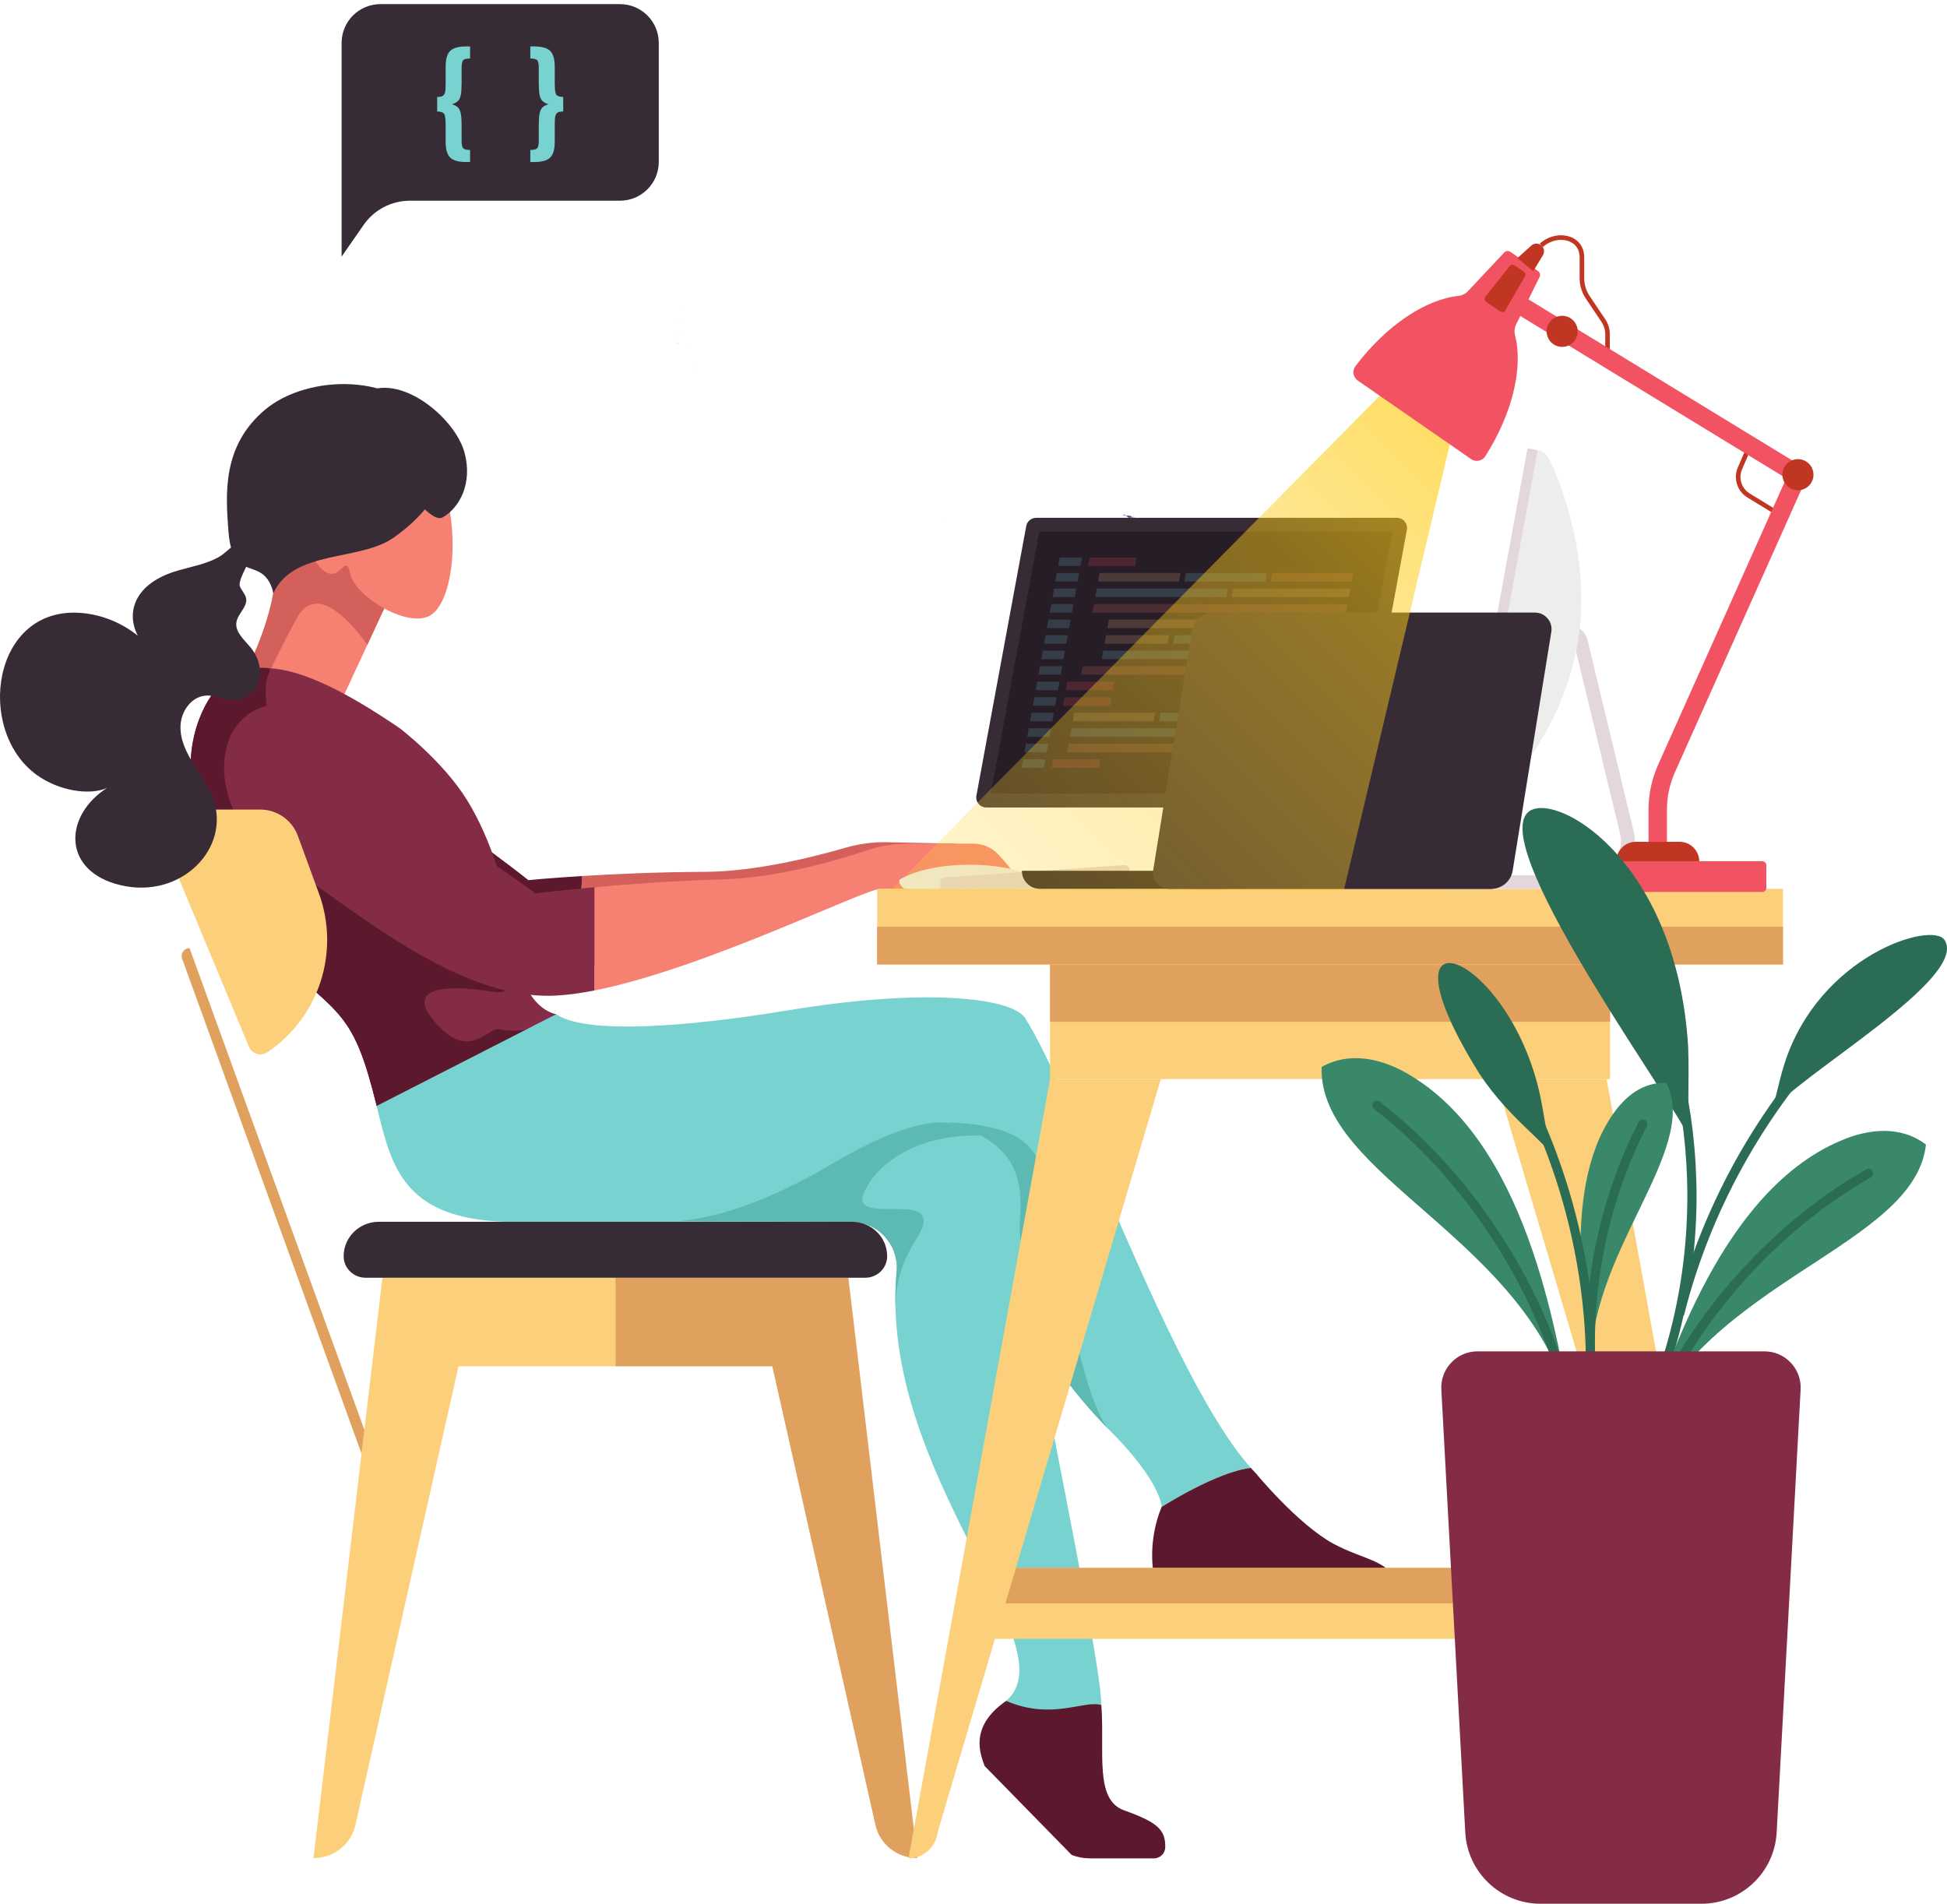 <svg width="452" height="442" viewBox="0 0 452 442" fill="none" xmlns="http://www.w3.org/2000/svg">
<g id="Group 2">
<g id="Hand2">
<path id="path1866" d="M227.01 198.319C225.662 196.794 223.652 195.911 221.448 195.865L205.94 195.543C202.68 195.475 199.411 195.905 196.253 196.825C189.283 198.855 175.554 202.364 163.637 202.417C152.506 202.468 142.475 202.928 135.138 203.385L133.961 224.908C157.591 221.36 194.752 205.364 198.459 205.465C198.459 205.465 202.502 205.575 206.057 205.672C209.627 205.769 215.419 202.694 217.327 203.784C221.365 206.088 220.418 206.063 229.299 206.304C233.266 206.412 229.677 201.334 227.01 198.319Z" fill="#D3605B"/>
</g>
<g id="Hand1">
<path id="path1886" d="M231.62 198.252C230.146 196.726 228.107 195.868 225.972 195.868H210.785C207.554 195.868 204.349 196.384 201.289 197.408C194.477 199.692 180.778 203.746 168.39 204.131C156.637 204.495 145.918 205.281 137.989 205.993V229.961C163.468 224.947 200.629 206.383 204.365 206.383C204.365 206.383 208.418 206.383 211.965 206.383C215.511 206.383 220.872 203.032 222.859 204.108C227.059 206.383 226.133 206.383 234.766 206.383C238.593 206.383 234.539 201.271 231.62 198.252Z" fill="#F68173"/>
</g>
<g id="setup">
<path id="path1868" d="M122.655 204.342C113.842 197.253 101.786 189.732 94.784 179.94C87.754 170.107 79.04 159.354 67.461 164.28C56.145 169.094 59.229 189.122 70.595 196.04C82.033 203.002 104.179 225.695 125.724 225.619C128.217 225.61 130.993 225.353 133.961 224.908L135.138 203.385C127.444 203.864 122.655 204.342 122.655 204.342Z" fill="#5C182D"/>
<path id="path1870" d="M89.938 139.674L79.395 162.376C79.395 162.376 72.24 155.864 57.366 155.305C57.366 155.305 61.793 146.847 63.439 137.771C65.085 128.695 69.227 122.36 69.227 122.36C69.227 122.36 90.88 129.067 89.938 139.674Z" fill="#F68173"/>
<path id="path1872" d="M69.227 122.36C69.227 122.36 65.085 128.695 63.439 137.771C61.793 146.847 57.366 155.305 57.366 155.305C59.252 155.376 61.011 155.544 62.651 155.781C63.984 152.993 66.132 148.639 68.851 143.6C73.145 135.638 80.572 143.117 85.274 149.718L89.938 139.674C90.88 129.067 69.227 122.36 69.227 122.36Z" fill="#D3605B"/>
<path id="path1874" d="M102.091 109.746C107.541 124.393 104.885 141.235 99.146 143.248C93.408 145.261 82.355 138.216 81.293 133.183C80.23 128.15 79.167 134.995 75.554 132.781C71.941 130.565 68.115 120.501 73.641 120.3C79.167 120.098 79.592 124.93 82.143 123.52C84.694 122.111 83.349 101.12 91.027 101.12C96.62 101.12 100.876 106.479 102.091 109.746Z" fill="#F68173"/>
<path id="path1876" d="M99.593 98.735C106.695 111.017 99.358 119.076 91.495 124.747C83.631 130.419 68.115 127.478 63.438 137.771C63.438 137.771 63.013 134.2 60.038 132.729C57.062 131.259 53.662 131.89 53.024 123.277C52.386 114.664 51.536 103.531 61.526 95.129C71.515 86.726 92.567 86.587 99.593 98.735Z" fill="#372C36"/>
<path id="path1878" d="M92.808 169.083C71.607 154.606 63.435 154.592 57.365 155.305C51.295 156.019 43.897 166.011 44.267 178.928C44.637 191.846 48.548 207.514 63.737 221.741C78.925 235.97 82.016 234.561 87.444 256.768C87.444 256.768 118.245 252.331 129.126 235.465C129.126 235.465 121.716 234.606 119.789 220.891C117.862 207.177 114.027 194.82 108.428 185.761C102.83 176.701 92.808 169.083 92.808 169.083Z" fill="#842B45"/>
<path id="path1880" d="M115.94 238.949C113.067 238.391 108.33 247.56 99.678 235.593C97.508 232.592 96.64 227.468 114.332 230.252C131.619 232.972 71.08 191.051 65.753 177.381C62.043 167.854 60.492 159.976 62.65 155.781L62.415 155.117C60.495 154.998 58.865 155.129 57.365 155.305C51.295 156.018 43.897 166.011 44.267 178.928C44.637 191.846 48.548 207.514 63.737 221.741C78.925 235.97 82.016 234.561 87.444 256.768C87.444 256.768 118.245 252.331 129.126 235.465C129.126 235.465 124.786 240.667 115.94 238.949Z" fill="#5C182D"/>
<path id="path1882" d="M241.323 205.134C241.561 204.76 241.435 204.27 241.048 204.048C239.331 203.068 234.323 200.768 225.096 200.768C215.869 200.768 210.861 203.068 209.144 204.048C208.758 204.27 208.632 204.76 208.87 205.134L209.241 205.716C209.506 206.131 209.967 206.383 210.465 206.383H239.728C240.226 206.383 240.688 206.131 240.952 205.716L241.323 205.134Z" fill="#EDEEEC"/>
<path id="path1884" d="M84.519 91.347C92.557 86.306 105.657 96.838 107.86 105.158C109.708 112.133 106.797 117.815 102.759 120.126C98.721 122.436 85.331 100.17 85.331 100.17L84.519 91.347Z" fill="#372C36"/>
<path id="path518" d="M219.616 120.127L219.599 120.122L219.638 120.118L219.616 120.127Z" fill="#414B7B"/>
<path id="path542" d="M219.819 120.698L219.794 120.689L219.831 120.722L219.819 120.698Z" fill="#414B7B"/>
<path id="path598" d="M263.348 120.127L263.333 120.122L263.369 120.119L263.348 120.127Z" fill="#414B7B"/>
<path id="path622" d="M263.552 120.698L263.527 120.689L263.565 120.722L263.552 120.698Z" fill="#414B7B"/>
<path id="path644" d="M260.751 119.599L260.746 119.6L260.747 119.599H260.751Z" fill="#414B7B"/>
<path id="path646" d="M261.315 119.434L261.114 119.518C260.906 119.603 260.894 119.597 260.844 119.606L261.123 119.504L261.032 119.532C261.117 119.503 261.084 119.514 261.191 119.478L261.017 119.535C261.117 119.5 261.083 119.505 261.285 119.444L261.286 119.442L261.127 119.483C261.207 119.462 261.182 119.469 261.279 119.443C261.473 119.396 260.771 119.564 260.913 119.533L260.944 119.525L260.862 119.548C260.612 119.61 260.992 119.514 260.84 119.55C260.638 119.603 260.731 119.579 260.578 119.617L260.544 119.632C260.687 119.6 260.593 119.621 260.771 119.582L260.546 119.652C260.697 119.611 260.688 119.613 260.747 119.597L260.643 119.627L260.746 119.6L260.694 119.622L260.784 119.593L260.798 119.596L260.825 119.585C260.974 119.541 260.772 119.605 260.794 119.599C260.75 119.613 260.73 119.619 260.633 119.648C260.657 119.643 260.524 119.689 260.64 119.654L260.72 119.625L260.67 119.651L260.717 119.635C260.614 119.673 260.735 119.639 260.76 119.636L260.779 119.627L260.698 119.662L260.537 119.718C260.689 119.668 260.411 119.776 260.525 119.746L260.558 119.726C260.683 119.675 260.787 119.631 260.847 119.608L260.866 119.605L260.746 119.653L260.764 119.651L260.589 119.72L260.671 119.692L260.618 119.727L260.627 119.72C260.689 119.701 260.651 119.729 260.784 119.671L260.833 119.646L260.813 119.655C260.894 119.613 260.8 119.666 260.911 119.615L260.895 119.632L260.817 119.668C260.629 119.772 260.963 119.598 260.957 119.612L260.893 119.646L260.966 119.624L261.107 119.552L261.094 119.573C261.028 119.606 261.154 119.532 261.051 119.583L260.988 119.621L261.021 119.624L260.981 119.65L260.972 119.691L260.996 119.659L261.048 119.645L261.07 119.616L261.077 119.626L261.084 119.621L261.099 119.631L261.058 119.74L261.096 119.701L261.092 119.692L261.169 119.621L261.14 119.664L261.167 119.661L261.135 119.713H261.171L261.185 119.675L261.202 119.689L261.192 119.752L261.221 119.727L261.214 119.717L261.232 119.732L261.264 119.705L261.289 119.687L261.288 119.726L261.32 119.722L261.318 119.631L261.34 119.693L261.337 119.61L261.365 119.591L261.37 119.645L261.478 119.736L261.475 119.746L261.535 119.79L261.52 119.684L261.566 119.76L261.597 119.766L261.579 119.75L261.621 119.744L261.577 119.681L261.597 119.707L261.666 119.744L261.686 119.721L261.774 119.786L261.732 119.724L261.765 119.732L261.698 119.688L261.857 119.756C261.712 119.675 261.893 119.763 261.77 119.688C261.874 119.745 261.844 119.71 261.939 119.757L261.827 119.69L261.875 119.711L261.821 119.662L261.946 119.713L261.9 119.69L261.996 119.727L261.999 119.725C262.126 119.779 262.046 119.74 262.121 119.763L262.05 119.734L261.945 119.688L262.256 119.809L262.356 119.838L262.238 119.788L262.385 119.84L262.348 119.811L262.1 119.719L261.955 119.675L261.882 119.648L262.004 119.684C261.883 119.64 261.85 119.626 261.82 119.612L261.9 119.643L261.935 119.655L262.006 119.684L262.11 119.71C262.278 119.778 262.305 119.763 262.41 119.803L262.415 119.797C262.294 119.764 262.282 119.748 262.186 119.717L262.328 119.766L262.239 119.727L262.209 119.72L262.165 119.701L262.317 119.749L262.289 119.733C262.188 119.704 262.055 119.664 262.027 119.657C262.046 119.66 262.092 119.664 262.214 119.705L262.222 119.704L262.409 119.761L262.378 119.752L262.51 119.785L262.444 119.763L262.525 119.783L262.411 119.748L262.565 119.784C262.589 119.787 262.562 119.778 262.463 119.752L262.434 119.736C262.513 119.758 262.471 119.747 262.589 119.779C262.318 119.705 262.538 119.782 262.595 119.83C262.859 119.905 262.631 119.848 262.881 119.934L262.595 119.845L262.63 119.873C262.484 119.834 262.508 119.808 262.309 119.758C262.322 119.774 262.625 119.893 262.523 119.882C262.33 119.802 262.586 119.925 262.372 119.839L262.31 119.798L262.273 119.788C262.212 119.802 262.501 119.886 262.628 119.961L262.403 119.82L262.395 119.81L262.393 119.805L263.144 120.192H263.143L263.139 120.19L263.134 120.187L263.143 120.192H263.144L262.495 119.858L262.501 119.861L262.525 119.877L262.578 119.907L262.68 119.955L262.663 119.944L263.144 120.192H263.143H263.141L263.138 120.19L263.132 120.186L263.118 120.173L263.136 120.189L263.141 120.192H263.143H263.144L262.901 120.067L262.902 120.068L262.904 120.069L262.927 120.083L262.998 120.117L262.819 120.016L262.963 120.064C262.848 120.027 262.918 120.027 262.87 120L263.179 120.098L262.911 119.997L263.039 120.023C263.181 120.086 263.257 120.092 263.303 120.148C263.528 120.177 263.167 120.029 263.055 119.972L263.128 120L263.031 119.949L263.229 120.017L263.198 119.983L263.215 119.987L263.204 119.971L263.477 120.063L263.247 119.975L263.477 120.038L263.381 119.995L263.583 120.048L263.482 120.021C263.516 120.023 263.021 119.905 263.451 120.021C263.219 119.973 263.266 119.992 263.098 119.964C263.337 120.017 263.264 120.032 263.41 120.056L263.18 120.009C263.237 120.034 263.433 120.092 263.536 120.113L263.412 120.086L263.45 120.098L263.312 120.065L263.481 120.131L263.311 120.08L263.382 120.11L263.227 120.071L263.262 120.083L263.203 120.074C263.327 120.105 263.209 120.084 263.333 120.122L263.233 120.114L263.139 120.079C262.99 120.048 263.288 120.131 263.244 120.133L263.132 120.093C263.245 120.161 262.904 120.054 262.968 120.098L263.108 120.143C263.022 120.128 262.965 120.139 262.802 120.09C262.92 120.148 262.957 120.166 262.96 120.192L262.807 120.149L262.76 120.18L262.661 120.158L262.69 120.175L262.615 120.136C262.716 120.224 262.412 120.084 262.485 120.162L262.515 120.173L262.458 120.157L262.554 120.208L262.422 120.216L262.404 120.186L262.294 120.168C262.438 120.226 262.253 120.17 262.308 120.216L262.362 120.231L262.261 120.187C262.19 120.173 262.324 120.263 262.219 120.22L262.252 120.218L262.144 120.163L262.176 120.192L262.04 120.181L262.094 120.232C261.963 120.196 262.056 120.239 261.93 120.205L261.953 120.227L261.896 120.2L261.891 120.248L261.883 120.219L261.792 120.211L261.833 120.244C261.733 120.226 261.763 120.3 261.649 120.253L261.675 120.274C261.568 120.222 261.64 120.333 261.529 120.27L261.541 120.304L261.496 120.283L261.514 120.327L261.461 120.262L261.451 120.306L261.43 120.285L261.283 120.369L261.289 120.314C261.155 120.196 260.951 120.377 260.777 120.322L260.759 120.366L260.712 120.314L260.688 120.374L260.611 120.297L260.618 120.345L260.359 120.321L260.372 120.305L260.184 120.302V120.329L260.115 120.326L260.094 120.363L259.909 120.379L259.936 120.332C259.815 120.398 259.862 120.303 259.741 120.338L259.752 120.359L259.713 120.325L259.678 120.351L259.584 120.313C259.434 120.379 259.454 120.303 259.37 120.351L259.421 120.314L259.296 120.344L259.294 120.348L259.25 120.345L259.193 120.386L259.296 120.303C259.203 120.327 259.191 120.306 259.081 120.345L259.073 120.356L258.666 120.397L258.631 120.414L258.545 120.416L258.479 120.447L258.485 120.398L258.425 120.42C258.315 120.427 258.211 120.415 258.124 120.409L258.107 120.419L257.913 120.414L257.892 120.423L257.815 120.422L257.76 120.442C257.864 120.396 257.374 120.501 257.55 120.462L257.706 120.392C257.63 120.389 257.584 120.419 257.462 120.436C257.388 120.438 257.519 120.401 257.36 120.42L257.278 120.44L257.301 120.41L257.264 120.422C257.427 120.37 257.011 120.477 257.364 120.4C257.294 120.425 257.341 120.437 257.183 120.477C257.284 120.497 257.332 120.539 257.404 120.598C257.158 120.686 257.421 120.61 257.292 120.705L257.421 120.66C257.457 120.768 257.202 121.044 257.321 121.154L257.198 121.213L257.349 121.179C257.38 121.34 257.428 121.556 257.531 121.659L257.813 121.697L257.791 121.702L257.857 121.726C258 121.785 258.116 121.856 258.163 121.998L258.051 122.077C258.194 122.007 258.128 122.141 258.151 122.171L258.197 122.073C258.325 122.019 258.28 122.149 258.227 122.237L258.372 122.176L258.336 122.22L258.392 122.173L258.276 122.312C258.309 122.292 258.372 122.291 258.503 122.179L258.412 122.284L258.519 122.467L258.536 122.393C258.627 122.292 258.731 122.276 258.715 122.348C258.609 122.397 258.584 122.488 258.533 122.579L258.653 122.424L258.806 122.468L258.754 122.494L258.74 122.728C258.842 122.674 258.806 122.782 258.94 122.585L258.866 122.768C258.955 122.7 258.981 122.827 258.925 122.938C259.141 122.67 258.995 123.184 259.16 122.94L259.117 123.128L259.301 122.914C259.29 123.021 259.216 123.138 259.187 123.221L259.348 122.977C259.385 123.443 259.705 123.498 259.809 123.899C259.919 123.908 260.068 123.829 260.157 123.934L260.138 123.968L260.221 124.104L260.179 123.924L260.258 123.862C260.336 124.054 260.467 124.269 260.619 124.155C260.74 123.83 260.64 124.482 260.749 124.251L260.721 124.362C260.821 124.268 260.868 124.218 260.962 124.039C260.934 124.37 261.02 124.043 261.004 124.216L261.017 124.082L261.077 124.296L261.126 124.133L261.128 124.269C261.192 124.286 261.323 124.166 261.362 124.441C261.509 124.224 261.673 124.233 261.852 124.241C261.859 124.116 261.905 124.084 261.939 124.058L262.008 124.218L262.095 124.006L262.099 124.054C262.13 123.998 262.189 124.072 262.189 123.89C262.234 123.878 262.297 123.951 262.322 124.122C262.257 123.825 262.429 124.107 262.429 124.107C262.429 124.107 262.644 124.068 262.947 123.833C263.307 123.548 263.831 123.073 264.203 122.546C264.32 122.392 264.321 122.34 264.344 122.248C264.364 122.163 264.372 122.071 264.37 121.975C264.361 121.782 264.3 121.57 264.165 121.336C264.08 121.232 264.045 121.146 263.923 121.043C263.908 120.989 264.084 121.146 263.993 121.048C263.903 121.012 263.757 120.796 263.614 120.705L263.608 120.664C263.544 120.594 263.661 120.764 263.543 120.638L263.714 120.818L263.565 120.722C263.621 120.803 263.852 121.05 263.716 120.977L263.714 120.958L263.552 120.836L263.558 120.832L263.448 120.765L263.403 120.662L263.453 120.741L263.304 120.611L263.286 120.642L263.212 120.555L263.267 120.674C263.054 120.473 263.333 120.808 263.123 120.627L262.989 120.489L262.945 120.556L262.897 120.497L262.922 120.569C262.861 120.517 262.884 120.613 262.748 120.473C262.618 120.419 262.906 120.663 262.793 120.62C262.705 120.541 262.802 120.573 262.699 120.502L262.694 120.569L262.597 120.431C262.386 120.423 261.888 120.042 261.967 120.187C261.867 120.087 261.909 120.112 261.85 120.039C261.942 120.211 261.613 119.842 261.611 119.866L261.681 119.96C261.443 119.689 261.547 119.89 261.445 119.779L261.488 119.851C261.54 119.957 261.539 119.974 261.56 120.028L261.461 119.844L261.531 119.973C261.442 119.834 261.407 119.795 261.378 119.77L261.304 119.672C261.299 119.804 261.229 119.553 261.226 119.656L261.243 119.937C261.204 119.294 261.225 120.06 261.206 119.612C261.177 119.817 261.214 119.255 261.162 119.729L261.18 119.553L261.171 119.61L261.177 119.561L261.166 119.58L261.135 119.768C261.129 119.78 261.158 119.622 261.137 119.725L261.153 119.632L261.119 119.804C261.178 119.483 261.115 119.77 261.141 119.624L261.095 119.734C261.131 119.583 261.132 119.576 261.152 119.497L261.138 119.527L261.061 119.697L261.055 119.707L261.09 119.633C261.182 119.443 261.064 119.692 261.122 119.577C261.045 119.724 261.107 119.603 261.107 119.603L261.029 119.758L261.047 119.722L261.001 119.808C261.069 119.682 261.1 119.623 261.167 119.498L261.066 119.684C261.156 119.565 261.048 119.707 261.204 119.501C261.141 119.584 261.074 119.673 260.958 119.824L260.975 119.798L261.091 119.653L261.078 119.669L261.126 119.611C261.02 119.721 261.262 119.501 261.133 119.592L261.059 119.691C260.88 119.786 261.14 119.528 260.999 119.581L261.101 119.497L261.001 119.535C261.108 119.42 261.088 119.441 261.161 119.412C261.128 119.371 261.135 119.434 261.023 119.522L261.133 119.449L260.999 119.564L261.111 119.536L261.205 119.466C261.058 119.591 261.304 119.411 261.319 119.432L261.315 119.434Z" fill="#414B7B"/>
<path id="path648" d="M261.102 119.613L261.087 119.617L261.117 119.592L261.102 119.613Z" fill="#414B7B"/>
<path id="path662" d="M262 119.722L261.998 119.725L261.982 119.719L262 119.722Z" fill="#414B7B"/>
<path id="path668" d="M261.82 119.661L261.821 119.662L261.798 119.654L261.82 119.661Z" fill="#414B7B"/>
<path id="path670" d="M261.958 119.661L261.935 119.655L261.928 119.651L261.958 119.661Z" fill="#414B7B"/>
<path id="path1158" d="M276.925 135.448L276.909 135.438C276.906 135.502 276.903 135.587 276.896 135.726L276.925 135.448Z" fill="#414B7B"/>
<path id="path1172" d="M273.331 143.065C273.451 143.069 273.553 142.992 273.662 142.928L273.331 143.065Z" fill="#414B7B"/>
<path id="path1178" d="M275.145 135.411C275.046 135.291 275.165 135.044 275.068 135.046C275.084 135.173 275.008 135.354 275.145 135.411Z" fill="#414B7B"/>
<path id="path1182" d="M273.481 142.181L273.382 142.156L273.412 142.206L273.481 142.181Z" fill="#414B7B"/>
<path id="path1184" d="M246.334 143.107L246.327 143.103L246.275 143.092L246.334 143.107Z" fill="#414B7B"/>
<path id="path1186" d="M247.543 143.74C247.446 143.727 247.352 143.713 247.247 143.7C247.398 143.751 247.482 143.753 247.543 143.74Z" fill="#414B7B"/>
<path id="path1194" d="M262.481 127.702H262.48V127.704L262.481 127.702Z" fill="#414B7B"/>
<path id="path1196" d="M262.772 127.578L262.481 127.702C262.573 127.702 262.66 127.68 262.772 127.578Z" fill="#414B7B"/>
<path id="path1200" d="M267.714 127.849V127.838L267.709 127.848L267.714 127.849Z" fill="#414B7B"/>
<path id="path1204" d="M258.97 127.932L258.971 127.928L258.964 127.929L258.97 127.932Z" fill="#414B7B"/>
<path id="path1206" d="M248.413 128.673L248.463 128.641C248.608 128.629 248.758 128.616 248.91 128.604C249.215 128.578 249.53 128.551 249.844 128.523C250.473 128.473 251.1 128.437 251.644 128.467C251.881 128.26 252.226 128.253 252.573 128.207L252.609 128.48L252.899 128.393C253.016 128.475 252.675 128.444 252.885 128.548L252.994 128.378C253.016 128.475 253.736 128.442 253.25 128.638L254.375 128.64C254.486 128.643 254.526 128.598 254.562 128.553C254.606 128.497 254.642 128.442 254.794 128.479C254.85 128.558 254.696 128.534 254.718 128.632C255.148 128.738 255.389 128.589 255.631 128.44C255.851 128.304 256.072 128.167 256.44 128.227L256.374 128.264C256.506 128.191 256.755 128.201 256.759 128.161C256.704 128.012 256.668 128.069 256.608 128.126C256.558 128.174 256.492 128.222 256.385 128.148C256.405 127.916 256.678 128.023 256.663 127.848C256.843 127.931 256.948 127.8 257.106 127.786C257.373 127.931 257.756 127.828 257.959 128.009C258.09 127.937 258.235 127.709 258.518 127.7C258.719 127.881 258.47 127.873 258.744 127.94L258.789 127.806C259.014 127.827 258.979 127.864 258.971 127.928C259.07 127.93 259.122 127.899 259.169 127.867C259.237 127.824 259.296 127.779 259.473 127.83L259.304 127.96C259.528 127.909 259.619 127.932 259.93 127.943L259.707 127.993C259.81 128.115 259.896 128.055 259.967 127.995C260.012 127.958 260.053 127.921 260.088 127.929C260.061 127.871 259.847 127.844 259.952 127.711C260.012 127.721 260.074 127.695 260.136 127.671C260.232 127.63 260.323 127.591 260.391 127.688L260.222 127.817C260.544 127.714 260.394 127.649 260.764 127.702L260.746 127.773C260.98 127.601 261.285 127.757 261.631 127.77L261.566 127.806C261.705 127.761 261.782 127.641 261.857 127.65C261.659 127.574 261.714 127.534 261.696 127.405C261.835 127.523 261.939 127.441 262.071 127.36C262.186 127.289 262.321 127.218 262.519 127.279C262.512 127.356 262.41 127.449 262.292 127.367C262.147 127.595 262.129 127.788 261.871 127.895C262.031 127.842 262.221 127.81 262.181 127.906L262.232 127.694C262.329 127.689 262.407 127.702 262.48 127.702C262.522 127.568 262.282 127.483 262.508 127.395C262.631 127.362 262.667 127.411 262.676 127.46C262.686 127.513 262.664 127.566 262.684 127.516C263.035 127.433 262.83 127.289 263.168 127.359L263.039 127.394C263.281 127.48 263.634 127.356 263.706 127.611L263.57 127.722L263.574 127.684C263.448 127.771 263.492 127.765 263.563 127.757C263.644 127.75 263.757 127.742 263.713 127.863C263.696 127.726 264.036 127.757 264.189 127.783L264.141 127.627C264.447 127.347 264.376 127.513 264.379 127.678C264.381 127.788 264.415 127.899 264.619 127.876C264.939 127.77 264.498 127.832 264.693 127.722C264.91 127.75 264.991 127.889 265.309 127.821C265.396 127.883 265.577 127.967 265.593 128.141C265.672 128.113 265.783 128.12 265.895 128.128C266.058 128.14 266.223 128.15 266.287 128.05C266.135 127.982 266.054 128.016 265.972 128.049C265.877 128.088 265.782 128.128 265.574 128.005L265.683 127.835C265.787 127.838 265.903 127.828 266.016 127.817C266.192 127.8 266.363 127.783 266.474 127.82L266.444 127.707C266.823 127.643 266.933 127.472 267.303 127.524C267.351 127.68 267.134 127.654 266.977 127.668C267.118 127.741 267.18 127.731 267.283 127.721C267.354 127.714 267.445 127.707 267.597 127.727C267.606 127.796 267.543 127.794 267.473 127.791C267.403 127.789 267.325 127.786 267.305 127.852L267.714 127.81V127.837C267.749 127.701 267.855 127.736 267.987 127.77C268.076 127.794 268.177 127.817 268.277 127.79C268.869 127.793 268.959 127.486 269.288 127.303L269.365 127.481C269.219 127.379 269.246 127.458 269.195 127.518C269.396 127.495 269.633 127.742 269.521 127.834C269.841 127.768 269.407 127.715 269.601 127.643L270.037 127.658C269.985 127.54 269.832 127.516 270.058 127.427C270.248 127.395 270.339 127.418 270.588 127.426C270.553 127.484 270.666 127.603 270.479 127.596C270.599 127.64 270.787 127.646 270.861 127.533C270.588 127.426 271.306 127.433 271.103 127.251L271.374 127.358L271.215 127.409C271.292 127.586 271.437 127.359 271.532 127.343L271.897 127.461L272.232 127.542C272.36 127.507 272.243 127.426 272.28 127.369L272.715 127.383C272.737 127.483 272.775 127.755 272.708 127.791C272.873 127.701 272.767 127.502 273.015 127.512C272.873 127.701 273.345 127.658 273.137 127.884C273.28 128.024 273.686 128.019 273.91 127.969C274.049 127.818 273.669 127.883 273.682 127.728C274.04 127.702 274.061 127.581 274.162 127.492C274.254 127.401 274.36 127.328 274.48 127.414L274.426 127.347C274.629 127.328 274.6 127.344 274.764 127.276C274.643 127.43 274.696 127.806 274.862 127.948C274.955 127.901 274.892 127.715 275.025 127.634L275.188 127.768L275.112 127.787C275.29 127.899 275.077 128.183 275.295 128.124L275.096 128.377L275.187 128.281C275.287 128.264 275.369 128.441 275.407 128.476C275.545 128.663 275.452 128.745 275.334 128.938C275.413 128.881 275.592 128.741 275.622 128.995C275.467 128.993 275.438 129.126 275.428 129.257C275.417 129.389 275.426 129.523 275.345 129.519C275.35 129.621 275.253 129.803 275.381 129.814L275.187 129.797C275.458 129.822 275.446 130.195 275.493 130.481C275.127 130.416 275.521 130.795 275.186 130.921C275.436 130.975 275.285 131.428 275.496 131.479C275.508 131.699 275.276 131.677 275.197 131.733L275.29 131.835C275.174 131.946 275.155 132.36 275.075 132.605L275.294 132.834L275.194 132.918C275.25 132.955 275.282 133.145 275.365 133.027L275.352 133.151C275.591 133.161 275.417 133.324 275.52 133.572L275.391 133.56C275.389 133.683 275.266 133.631 275.185 133.698C275.211 133.662 275.29 133.733 275.382 133.805C275.509 133.904 275.661 134.003 275.724 133.81C275.822 133.787 275.893 133.981 275.851 134.103L275.634 134.175L275.861 134.322C275.893 134.511 275.756 134.593 275.73 134.746C275.717 134.589 275.316 134.397 275.321 134.802C275.293 134.589 275.174 134.484 275.129 134.373C275.12 134.457 275.099 134.5 275.007 134.369C275.074 134.686 275.139 134.474 275.167 134.789C274.974 134.771 274.913 134.859 274.846 135.133L274.988 134.928L275.04 134.967L275.165 134.852C275.163 134.913 275.404 135.216 275.287 135.268C275.445 135.101 275.5 135.263 275.544 135.423C275.584 135.568 275.614 135.713 275.7 135.617C275.757 135.654 275.767 135.874 275.671 135.896C275.585 135.74 275.524 135.837 275.461 135.933C275.416 136.001 275.371 136.068 275.316 136.051C275.342 136.098 275.376 136.052 275.413 136.006C275.452 135.957 275.495 135.908 275.532 135.976C275.545 136.133 275.426 136.248 275.365 136.335L275.328 136.27L275.242 136.511C275.279 136.527 275.312 136.495 275.341 136.464C275.388 136.414 275.426 136.364 275.456 136.501L275.388 136.775C275.256 136.669 275.08 136.746 275.046 136.556C275.06 136.714 275.083 137.215 275.264 137.012L275.257 137.2C275.338 137.083 275.485 136.753 275.511 137.13L275.473 137.125L275.619 137.388L275.519 137.502C275.568 137.499 275.613 137.541 275.609 137.638L275.451 137.748C275.46 138.029 275.558 138.007 275.615 138.043C275.627 138.201 275.587 138.261 275.474 138.187C275.448 138.402 275.473 138.779 275.37 138.927C275.418 139.086 275.426 139.051 275.445 139.017C275.46 138.989 275.483 138.96 275.541 139.036C275.457 139.099 275.406 139.19 275.38 139.298L275.355 139.473L275.349 139.592C275.352 139.75 275.364 139.94 275.32 140.086C275.624 140.131 275.319 140.174 275.52 140.359C275.5 140.32 275.442 140.334 275.381 140.348C275.289 140.369 275.194 140.391 275.238 140.222L275.174 140.374C274.992 140.357 275.213 140.101 274.945 140.103C274.883 140.211 275.043 140.523 274.808 140.571C274.773 140.471 274.753 140.504 274.73 140.538C274.708 140.572 274.682 140.607 274.637 140.496L274.702 140.365L274.653 140.349C274.372 140.461 274.724 140.612 274.615 140.825C274.398 140.945 274.388 140.739 274.347 140.651L274.174 140.735C274.266 140.595 274.439 140.807 274.421 140.95C274.26 140.758 274.074 140.992 273.985 141.088C274.214 141.208 274.267 141.198 274.344 141.188C274.406 141.18 274.486 141.172 274.69 141.234C274.715 141.143 274.618 140.957 274.851 140.93C274.798 141.056 274.864 141.046 274.924 141.038C274.943 141.035 274.961 141.031 274.975 141.034C274.873 140.957 275.084 140.899 275.105 140.812C275.225 140.839 275.169 141.138 275.404 140.992L275.24 140.751C275.276 140.737 275.303 140.758 275.326 140.78C275.366 140.817 275.398 140.854 275.457 140.726C275.484 140.912 275.67 140.854 275.465 141.116C275.943 141.006 275.776 140.553 275.784 140.284L275.827 140.369L275.841 140.104C275.914 140.014 275.927 140.09 275.943 140.167C275.954 140.222 275.967 140.276 276.003 140.271C276.042 140.171 276.07 140.066 276.091 139.96L276.113 139.957L276.154 139.764C276.229 139.873 276.323 139.932 276.377 140.02C276.337 139.88 276.294 139.749 276.23 139.627C276.266 139.647 276.301 139.604 276.336 139.562C276.387 139.497 276.432 139.431 276.466 139.598C276.464 139.403 276.441 139.237 276.432 139.055L276.626 139.01C276.592 138.882 276.553 138.878 276.529 139.031C276.574 138.848 276.189 138.221 276.573 138.319C276.414 137.899 276.477 137.747 276.38 137.24C276.468 137.433 276.525 137.325 276.57 137.217C276.615 137.107 276.649 136.997 276.69 137.206C276.776 136.964 276.564 136.913 276.532 136.723C276.615 136.544 276.807 136.623 276.877 136.817L276.788 136.59L276.828 136.594L276.718 136.396C276.823 136.188 276.914 136.352 276.94 136.136L276.768 136.089L276.87 135.943C276.79 135.998 276.755 135.869 276.743 135.712L276.781 135.717L276.748 135.525C276.806 135.629 276.811 135.566 276.825 135.502C276.837 135.451 276.854 135.399 276.909 135.438C276.917 135.274 276.916 135.271 276.884 134.976L276.766 135.029C276.712 134.826 276.763 134.832 276.826 134.839C276.881 134.843 276.947 134.848 276.952 134.702L276.816 134.721C277.045 134.273 276.688 133.961 276.834 133.63C276.866 133.82 277.023 133.772 276.985 133.767C276.936 133.482 276.972 133.018 276.809 132.723C277.006 132.615 277.064 132.589 277.153 132.286C277.142 132.066 277.123 132.034 277.008 131.961C277.085 131.748 276.972 131.347 277.115 131.336C277.003 131.286 277.139 131.144 277.043 131.027L277.1 131.002L276.965 131.02C277.27 130.642 276.795 130.381 277.059 129.998L277.095 130.064L277.043 129.903L277.216 129.951L277.241 129.203L277.14 129.351C277.126 129.194 276.995 129.088 277.078 128.908C277.279 129.193 277.093 128.696 277.235 128.559L277.296 128.772C277.276 128.488 277.27 128.469 277.138 128.509C277.046 128.134 277.372 128.195 277.14 127.862L277.194 128.122C277.132 128.21 276.99 128.049 276.948 127.891C276.959 127.848 276.981 127.712 277.034 127.833C276.906 127.552 276.751 127.112 276.624 127.029C276.568 126.868 276.676 126.855 276.759 126.915C276.253 126.447 276.605 126.626 276.033 126.243L276.092 126.19L275.851 126.123C275.797 126.011 275.726 125.913 275.656 125.804L275.71 125.953C275.51 125.847 275.365 125.834 275.141 125.697L275.284 125.63C274.675 125.476 274.576 125.201 273.961 125.337L274.055 125.264C273.844 125.348 273.765 125.304 273.695 125.259C273.618 125.211 273.553 125.163 273.344 125.276L273.34 125.158L273.161 125.231L273.175 125.077L273.029 125.305L272.918 125.145L272.849 125.22C272.658 124.923 272.387 125.146 272.126 124.924L272.171 125.119C271.803 125.345 271.374 125.246 270.93 125.149C270.58 125.072 270.218 124.995 269.866 125.077L269.881 124.923L269.551 125.104C269.375 124.982 269.658 124.973 269.602 124.894C269.251 124.978 269.456 125.121 269.047 125.165C268.838 125.06 269.12 125.051 269.218 124.996C268.836 125.072 268.269 125.157 267.998 125.07L267.989 125.127C267.826 125.17 267.63 125.159 267.436 125.146C267.326 125.139 267.216 125.132 267.114 125.136L267.26 125.039C267.16 125.029 267.022 124.98 266.934 125.052L267.04 124.919C266.965 124.91 266.866 124.918 266.767 124.927C266.58 124.943 266.391 124.959 266.36 124.857C266.385 124.916 266.375 125.033 266.189 125.025C266.131 124.895 265.982 124.939 265.809 124.982C265.669 125.018 265.514 125.054 265.38 124.997L265.573 124.926C265.423 124.864 265.288 124.974 265.156 125.047L265.197 124.953L264.498 125.083C264.442 124.957 264.259 124.975 264.106 124.993C263.973 125.009 263.864 125.025 263.886 124.945C263.637 124.936 264.096 125.049 263.78 125.076C263.743 125.032 263.681 125.037 263.626 125.042C263.559 125.049 263.501 125.055 263.509 124.97L263.542 124.953L263.322 124.963L263.461 124.814C263.271 124.846 263.132 124.996 263.121 125.112C262.943 125.027 262.687 125.096 262.605 124.958L262.673 124.922C262.459 124.947 262.276 124.877 262.108 124.806C261.876 124.71 261.668 124.613 261.438 124.762L261.474 124.705L261.162 124.694L261.236 124.581L260.72 124.756L260.727 124.679C260.386 124.647 259.853 124.688 259.414 124.71L259.479 124.674C259.226 124.737 259.112 124.712 259.008 124.688C258.916 124.666 258.832 124.645 258.667 124.684L258.704 124.651L258.389 124.655L258.458 124.58C258.338 124.665 258.166 124.605 258.047 124.547C257.931 124.491 257.864 124.434 257.935 124.504C257.803 124.577 257.576 124.665 257.536 124.76C257.193 124.769 257.452 124.661 257.239 124.596C257.137 124.592 257.07 124.613 257.002 124.633C256.905 124.662 256.809 124.692 256.61 124.65L256.618 124.573C256.46 124.587 256.361 124.643 256.141 124.653L256.208 124.617C256.053 124.687 255.949 124.655 255.857 124.621C255.738 124.578 255.639 124.535 255.479 124.727C255.33 124.664 255.044 124.712 255.058 124.557C254.613 124.658 254.265 124.704 253.823 124.766C253.783 124.624 253.757 124.646 253.697 124.667C253.648 124.684 253.577 124.702 253.459 124.637L253.479 124.773C253.181 124.781 252.862 124.709 252.537 124.639C252.176 124.559 251.805 124.48 251.443 124.509L251.424 124.373L251.285 124.522C250.541 124.458 249.58 124.405 248.987 124.401C248.889 124.438 248.767 124.496 248.631 124.54L248.409 124.59C248.277 124.603 248.141 124.612 248.003 124.61L248.059 124.586C247.093 124.753 246.175 125.234 245.415 125.943C245.417 125.855 245.316 125.905 245.371 125.792C245.305 126.074 244.968 126.269 244.842 126.471L245.077 126.308C245.002 126.617 244.705 126.922 244.55 127.032C244.529 127.2 244.523 127.369 244.518 127.531L244.443 127.597L244.491 127.696L244.256 127.903C244.256 128.006 244.24 128.72 244.428 128.804C244.368 128.83 244.321 129.075 244.289 128.885L244.234 129.848L244.298 129.697C244.434 129.679 244.522 129.967 244.459 130.117C244.349 129.92 244.265 130.101 244.166 130.185C244.206 130.256 244.238 130.216 244.271 130.175C244.297 130.141 244.326 130.108 244.359 130.139C244.451 130.305 244.497 130.653 244.436 130.739L244.382 130.641C244.432 130.864 244.196 130.967 244.208 131.187C244.317 131.385 244.215 131.531 244.449 131.49C244.48 131.671 244.408 131.666 244.345 131.663C244.309 131.66 244.276 131.658 244.267 131.692C244.38 131.827 244.307 132.226 244.188 132.276C244.531 132.433 244.066 133.046 244.353 133.104L244.189 133.339C244.267 133.346 244.44 133.393 244.473 133.583C244.388 133.762 244.255 133.719 244.175 133.774L244.462 133.895C244.154 134.926 244.358 136.288 244.105 137.419C244.166 137.924 244.297 138.56 244.257 139.149L244.22 139.084C244.198 139.303 244.157 139.395 244.159 139.831C244.171 139.707 244.186 139.549 244.208 139.457L244.274 139.245C244.308 139.384 244.357 139.429 244.367 139.684C244.334 140.246 244.427 140.953 244.768 141.595C245.097 142.241 245.663 142.807 246.328 143.102C246.812 143.184 246.915 143.285 247.031 143.419C247.141 143.546 247.268 143.698 247.738 143.662L247.543 143.74C248.025 143.785 248.501 143.734 248.627 143.682C248.831 143.63 249.035 143.567 249.3 143.471C249.266 143.656 249.381 143.629 249.479 143.601C249.553 143.581 249.617 143.561 249.597 143.635L249.641 143.502C249.76 143.583 250.037 143.612 249.997 143.708L250.231 143.541L250.251 143.678C250.325 143.68 250.421 143.676 250.524 143.672C250.851 143.658 251.264 143.643 251.388 143.853C252.156 143.648 253.368 143.709 254.33 143.763C254.466 143.651 254.746 143.642 254.966 143.63L255.201 143.794C255.424 143.743 255.662 143.538 255.87 143.643L255.844 143.685C255.92 143.674 255.996 143.676 256.07 143.678C256.216 143.682 256.359 143.687 256.499 143.587C256.749 143.596 256.99 143.682 256.915 143.833C256.939 143.564 257.441 143.871 257.441 143.871C257.441 143.871 270.214 144.53 273.331 143.065C273.437 142.933 273.726 142.846 273.615 142.688C273.712 142.666 273.787 142.698 273.844 142.731C273.917 142.772 273.96 142.814 273.985 142.739C273.68 142.651 274.079 142.394 273.782 142.229L273.973 142.196C273.99 142.154 273.941 142.17 273.885 142.186C273.815 142.207 273.734 142.228 273.76 142.132L273.706 142.38C273.551 142.343 273.467 142.291 273.412 142.206C273.267 142.304 273.174 142.641 272.827 142.494L272.922 142.479C272.64 142.488 272.749 142.318 272.691 142.277L272.753 142.279L272.514 142.154C272.617 142.201 272.758 142.156 272.831 142.111C272.887 142.077 272.904 142.043 272.837 142.049C272.5 141.98 272.924 142.11 272.672 142.141C272.514 142.154 272.559 142.02 272.565 141.944L272.284 141.953C272.289 141.896 272.335 141.897 272.366 141.898C272.398 141.899 272.414 141.9 272.356 141.84L272.001 141.962C271.968 141.814 271.87 141.852 271.76 141.89C271.652 141.927 271.533 141.964 271.452 141.827C271.709 141.758 271.43 141.729 271.47 141.634L270.845 141.65L270.914 141.575C270.844 141.526 270.788 141.562 270.741 141.598C270.709 141.621 270.682 141.645 270.657 141.643C270.602 141.563 270.191 141.647 270.207 141.453C269.991 141.387 269.948 141.452 269.907 141.517C269.867 141.58 269.828 141.643 269.633 141.589C269.581 141.47 269.947 141.561 269.771 141.439L269.361 141.482C269.398 141.425 269.442 141.291 269.595 141.317C268.486 141.161 267.887 140.54 266.873 140.698C266.73 140.557 266.977 140.604 267.079 140.511C266.659 140.618 266.381 140.503 266.103 140.386C265.896 140.3 265.688 140.213 265.42 140.221L265.408 140.336C264.538 139.976 263.488 140.191 262.502 140.041L262.62 140.123C262.485 140.235 262.266 140.245 262.103 140.298C262.079 140.24 262.221 140.05 261.935 140.098L262.079 140.24C261.233 139.938 259.447 140.013 258.055 139.866C257.089 139.912 256.079 139.874 255.075 139.836C254.128 139.801 253.186 139.765 252.289 139.8C252.417 139.795 252.462 139.852 252.452 139.909C252.441 139.977 252.353 140.046 252.238 140.009C251.925 139.748 251.656 139.792 251.383 139.836C251.149 139.875 250.911 139.912 250.639 139.76C250.1 139.838 249.592 139.772 249.092 139.733L248.718 139.711L248.532 139.709L248.418 139.712L248.292 139.841L248.338 139.711L248.282 139.737L248.303 139.704L248.197 139.638L248.069 139.724L248.067 139.655L248.136 139.622L247.985 139.638C248.232 139.557 247.981 139.539 248.1 139.469C248.052 139.184 247.935 138.642 247.99 138.21C248.128 138.129 248.126 137.599 248.197 137.261C248.163 136.603 248.118 135.662 248.167 134.825L247.992 134.84L247.98 134.621L248.057 134.627C248.257 134.458 247.995 134.123 248.12 133.947C247.961 134.057 248.094 134.101 248.09 134.225C248.007 134.404 247.838 134.233 247.925 133.991L247.963 133.995L247.871 133.83C248.008 133.812 248.072 133.662 248.208 133.642C248.174 132.923 247.941 132.432 248.005 131.689C248.077 131.725 248.072 131.607 248.075 131.488C248.078 131.357 248.091 131.225 248.23 131.304C248.173 131.049 248.111 131.11 248.035 131.17C247.976 131.216 247.91 131.262 247.83 131.174C247.834 131.049 247.761 130.918 247.858 130.896C247.888 130.922 247.924 130.904 247.957 130.886C247.996 130.863 248.03 130.841 248.043 130.896L248.024 130.597L248.098 130.668C247.946 130.06 248.272 129.591 248.118 129.046L247.994 129.223C247.898 128.959 247.94 128.806 247.992 128.732L248.04 128.649L248.168 128.69C248.081 128.658 247.978 128.602 248.09 128.598C248.24 128.656 248.199 128.672 248.27 128.697C248.273 128.691 248.256 128.643 248.125 128.588L248.261 128.615L248.113 128.518C248.214 128.532 248.251 128.487 248.303 128.483L248.352 128.586C248.319 128.469 248.351 128.534 248.38 128.599C248.4 128.644 248.419 128.69 248.413 128.673Z" fill="#414B7B"/>
<path id="path1208" d="M267.865 127.873L267.714 127.849L267.637 127.961L267.865 127.873Z" fill="#414B7B"/>
<path id="path1212" d="M259.017 128.047C259.139 128.014 259.029 127.972 258.97 127.933L259.017 128.047Z" fill="#414B7B"/>
<path id="path1222" d="M275.335 133.306L275.352 133.152L275.321 133.149L275.335 133.306Z" fill="#414B7B"/>
<path id="path1226" d="M275.111 127.787L275.1 127.783C275 127.77 275.052 127.786 275.111 127.787Z" fill="#414B7B"/>
<path id="path1228" d="M275.068 132.627L275.075 132.606L275.032 132.561L275.068 132.627Z" fill="#414B7B"/>
<path id="path1230" d="M275.067 135.046L275.04 134.967L275.022 135.057L275.067 135.046Z" fill="#414B7B"/>
<path id="path1232" d="M275.219 129.457L275.345 129.519C275.344 129.467 275.317 129.434 275.219 129.457Z" fill="#414B7B"/>
<path id="path1478" d="M159.294 79.887L159.278 79.877C159.275 79.941 159.271 80.027 159.265 80.166L159.294 79.887Z" fill="#414B7B"/>
<path id="path1492" d="M161.614 84.942C161.494 84.938 161.391 85.015 161.284 85.079L161.614 84.942Z" fill="#414B7B"/>
<path id="path1498" d="M157.514 79.85C157.415 79.73 157.534 79.483 157.436 79.484C157.452 79.612 157.378 79.793 157.514 79.85Z" fill="#414B7B"/>
<path id="path1502" d="M161.465 85.826L161.563 85.851L161.533 85.801L161.465 85.826Z" fill="#414B7B"/>
<path id="path1542" d="M157.703 77.745L157.72 77.591L157.691 77.588L157.703 77.745Z" fill="#414B7B"/>
<path id="path1546" d="M158.567 71.157L158.58 71.138C158.641 70.97 158.592 71.066 158.567 71.157Z" fill="#414B7B"/>
<path id="path1548" d="M157.437 77.065L157.444 77.045L157.401 77L157.437 77.065Z" fill="#414B7B"/>
<path id="path1550" d="M157.436 79.484L157.409 79.408L157.391 79.496L157.436 79.484Z" fill="#414B7B"/>
<path id="path1552" d="M157.588 73.896L157.714 73.958C157.713 73.907 157.686 73.874 157.588 73.896Z" fill="#414B7B"/>
<path id="path1584" d="M219.464 135.656L219.465 135.655L219.461 135.634L219.464 135.656Z" fill="#414B7B"/>
<path id="path1604" d="M220.044 126.88V126.886L220.047 126.884L220.044 126.88Z" fill="#414B7B"/>
<path id="path1770" d="M276.646 206.366H285.03V153.852H276.646V206.366Z" fill="#271D27"/>
<path id="path1772" d="M312.741 187.478H228.991C227.521 187.478 226.411 186.145 226.678 184.7L238.24 122.148C238.445 121.033 239.417 120.224 240.552 120.224H324.302C325.772 120.224 326.881 121.557 326.614 123.002L315.054 185.555C314.846 186.67 313.874 187.478 312.741 187.478Z" fill="#372C36"/>
<path id="path1774" d="M230.015 184.274L241.261 123.428H323.277L312.031 184.274H230.015Z" fill="#271D27"/>
<path id="path1776" d="M250.813 131.414H245.653L246.012 129.434H251.172L250.813 131.414Z" fill="#353D49"/>
<path id="path1778" d="M263.525 131.414H252.604L252.963 129.434H263.883L263.525 131.414Z" fill="#4D2631"/>
<path id="path1780" d="M257.653 163.852H246.732L247.091 161.872H258.011L257.653 163.852Z" fill="#4D2631"/>
<path id="path1782" d="M255.044 178.268H244.122L244.481 176.288H255.402L255.044 178.268Z" fill="#4D2631"/>
<path id="path1784" d="M258.306 160.247H247.384L247.743 158.267H258.665L258.306 160.247Z" fill="#4D2631"/>
<path id="path1786" d="M273.701 135.018H254.903L255.262 133.038H274.059L273.701 135.018Z" fill="#4C3A38"/>
<path id="path1788" d="M291.794 145.83H257.08L257.438 143.85H292.153L291.794 145.83Z" fill="#4C3A38"/>
<path id="path1790" d="M313.15 138.623H285.932L286.291 136.642H313.509L313.15 138.623Z" fill="#4C3A38"/>
<path id="path1792" d="M293.751 135.018H274.955L275.314 133.038H294.109L293.751 135.018Z" fill="#353D49"/>
<path id="path1794" d="M284.716 138.623H254.252L254.61 136.642H285.074L284.716 138.623Z" fill="#353D49"/>
<path id="path1796" d="M310.541 153.039H255.776L256.134 151.059H310.9L310.541 153.039Z" fill="#353D49"/>
<path id="path1798" d="M313.804 135.018H295.007L295.365 133.038H314.162L313.804 135.018Z" fill="#4B2E34"/>
<path id="path1800" d="M271.09 149.435H256.427L256.786 147.455H271.449L271.09 149.435Z" fill="#4C3A38"/>
<path id="path1802" d="M291.142 149.435H272.345L272.704 147.455H291.501L291.142 149.435Z" fill="#353D49"/>
<path id="path1804" d="M311.193 149.435H292.397L292.756 147.455H311.551L311.193 149.435Z" fill="#4B2E34"/>
<path id="path1806" d="M311.846 145.83H293.05L293.408 143.85H312.205L311.846 145.83Z" fill="#353D49"/>
<path id="path1808" d="M312.499 142.227H253.599L253.957 140.246H312.856L312.499 142.227Z" fill="#4B2E34"/>
<path id="path1810" d="M267.829 167.456H249.032L249.391 165.476H268.187L267.829 167.456Z" fill="#4C3A38"/>
<path id="path1812" d="M307.279 171.061H280.061L280.42 169.079H307.638L307.279 171.061Z" fill="#4C3A38"/>
<path id="path1814" d="M287.88 167.456H269.084L269.443 165.476H288.238L287.88 167.456Z" fill="#353D49"/>
<path id="path1816" d="M278.844 171.061H248.38L248.738 169.079H279.203L278.844 171.061Z" fill="#353D49"/>
<path id="path1818" d="M307.932 167.456H289.135L289.493 165.476H308.29L307.932 167.456Z" fill="#4B2E34"/>
<path id="path1820" d="M306.627 174.664H247.727L248.086 172.684H306.985L306.627 174.664Z" fill="#4B2E34"/>
<path id="path1822" d="M309.889 156.644H250.99L251.348 154.663H310.247L309.889 156.644Z" fill="#4B2E34"/>
<path id="path1824" d="M250.161 135.018H245L245.359 133.038H250.519L250.161 135.018Z" fill="#353D49"/>
<path id="path1826" d="M249.507 138.623H244.348L244.706 136.642H249.866L249.507 138.623Z" fill="#353D49"/>
<path id="path1828" d="M248.856 142.227H243.696L244.054 140.246H249.214L248.856 142.227Z" fill="#353D49"/>
<path id="path1830" d="M248.203 145.83H243.043L243.402 143.85H248.562L248.203 145.83Z" fill="#353D49"/>
<path id="path1832" d="M247.551 149.435H242.391L242.749 147.455H247.91L247.551 149.435Z" fill="#353D49"/>
<path id="path1834" d="M246.898 153.039H241.738L242.097 151.059H247.257L246.898 153.039Z" fill="#353D49"/>
<path id="path1836" d="M246.247 156.644H241.087L241.444 154.663H246.605L246.247 156.644Z" fill="#353D49"/>
<path id="path1838" d="M245.593 160.247H240.433L240.792 158.267H245.952L245.593 160.247Z" fill="#353D49"/>
<path id="path1840" d="M244.941 163.852H239.781L240.139 161.872H245.3L244.941 163.852Z" fill="#353D49"/>
<path id="path1842" d="M244.29 167.456H239.129L239.488 165.476H244.648L244.29 167.456Z" fill="#353D49"/>
<path id="path1844" d="M243.636 171.061H238.476L238.835 169.079H243.995L243.636 171.061Z" fill="#353D49"/>
<path id="path1846" d="M242.984 174.664H237.823L238.182 172.684H243.342L242.984 174.664Z" fill="#353D49"/>
<path id="path1848" d="M242.332 178.268H237.172L237.531 176.288H242.691L242.332 178.268Z" fill="#353D49"/>
<path id="path1850" d="M218.286 206.366V204.891C218.286 204.267 218.769 203.75 219.391 203.708L261.006 200.855C261.692 200.808 262.274 201.35 262.274 202.038V206.366H218.286Z" fill="#E3D7DC"/>
<path id="path1852" d="M290.384 340.811C271.718 319.939 249.228 253.769 237.888 236.234L218.394 260.542C222.392 262.19 225.293 270.108 225.293 270.108C229.554 297.011 245.187 319.669 257.459 331.916C269.732 344.164 269.665 349.877 269.665 349.877C269.665 349.877 282.418 341.712 290.384 340.811Z" fill="#78D2D0"/>
<path id="path1854" d="M225.293 270.108C229.554 297.011 245.187 319.668 257.459 331.916C249.832 323.217 244.33 279.073 242.194 272.394C240.058 265.714 236.327 260.906 218.394 260.541C222.392 262.19 225.293 270.108 225.293 270.108Z" fill="#5DBAB3"/>
<path id="path1856" d="M309.463 358.358C301.224 353.83 291.622 342.147 291.622 342.147C291.207 341.72 290.796 341.27 290.384 340.811C282.418 341.712 269.665 349.877 269.665 349.877C266.551 357.489 267.476 364.343 268.143 367.327C268.353 368.263 269.143 368.967 270.108 369.063C298.224 371.875 316.238 371.703 321.947 371.542C323.135 371.509 324.1 370.556 324.119 369.382C324.235 362.326 317.023 362.513 309.463 358.358Z" fill="#5C182D"/>
<path id="path1858" d="M255.676 395.859C255.543 382.774 235.75 294.78 236.741 283.489C237.772 271.756 234.448 264.713 220.093 260.787C220.093 260.787 205.803 249.929 182.913 260.787C160.023 271.645 151.456 283.584 151.456 283.584C167.708 283.584 185.815 283.633 197.579 283.673C203.817 283.693 208.718 289.044 208.15 295.256C203.872 342.005 248.49 382.106 233.583 394.896C233.634 395.258 233.649 395.358 233.702 395.72C244.027 399.81 251.909 394.617 255.676 395.859Z" fill="#78D2D0"/>
<path id="path1860" d="M207.917 304.432C207.615 290.259 216.023 286.243 214.159 282.357C212.293 278.467 197.579 283.673 200.612 276.821C203.646 269.97 213.183 263.203 227.705 263.675C225.608 262.568 223.096 261.607 220.093 260.787C220.093 260.787 205.803 249.929 182.913 260.787C160.023 271.645 151.456 283.584 151.456 283.584C167.708 283.584 185.815 283.634 197.579 283.673C203.817 283.693 208.718 289.044 208.15 295.256C207.867 298.346 207.804 301.406 207.917 304.432Z" fill="#5DBAB3"/>
<path id="path1862" d="M255.677 395.859C251.826 394.589 244.248 399.506 233.583 394.896C224.746 401.016 227.711 407.551 228.594 410.027L248.787 430.662C250.13 431.188 251.553 431.458 252.987 431.458H267.912C269.353 431.458 270.508 430.281 270.516 428.842C270.541 424.906 268.928 423.149 260.95 420.305C254.017 417.836 256.49 406.708 255.677 395.859Z" fill="#5C182D"/>
<path id="path1864" d="M87.444 256.768C90.99 271.484 93.827 283.719 120.037 283.719C136.824 283.719 141.7 283.719 153.456 283.719C168.108 283.719 183.47 275.941 193.421 270.066C213.058 258.473 220.093 260.787 220.093 260.787C220.093 260.787 241.199 240.804 237.888 236.234C234.575 231.664 214.969 229.301 183.063 234.552C151.158 239.804 134.153 239.078 129.126 235.465L87.444 256.768Z" fill="#78D2D0"/>
<path id="path1888" d="M124.309 207.422C114.152 199.848 100.299 191.846 92.059 181.239C83.82 170.634 73.675 159.083 60.353 164.385C47.03 169.688 50.671 192.035 64.275 199.609C77.879 207.184 104.323 232.293 128.849 231.157C131.639 231.028 134.718 230.604 137.989 229.961V205.993C129.579 206.75 124.309 207.422 124.309 207.422Z" fill="#842B45"/>
<path id="path1890" d="M88.783 296.652L72.778 431.403C77.452 431.403 81.497 428.216 82.503 423.74L106.444 317.217H142.869V296.652H88.783Z" fill="#FCD07B"/>
<path id="path1892" d="M196.955 296.652L212.961 431.403C208.287 431.403 204.242 428.216 203.236 423.74L179.295 317.217H142.869V296.652H196.955Z" fill="#DFA15D"/>
<path id="path1894" d="M200.873 296.652H84.864C82.055 296.652 79.778 294.419 79.778 291.664C79.778 287.246 83.431 283.664 87.937 283.664H197.801C202.308 283.664 205.959 287.246 205.959 291.664C205.959 294.419 203.683 296.652 200.873 296.652Z" fill="#372C36"/>
<path id="path1898" d="M84.6 331.996L44.006 220.127C42.733 220.127 41.846 221.391 42.281 222.587L83.931 337.497L84.6 331.996Z" fill="#DFA15D"/>
<path id="path1900" d="M39.337 187.957C37.207 187.957 35.762 190.124 36.581 192.09L57.75 242.926C58.411 244.676 60.531 245.351 62.082 244.304C74.075 236.216 79.006 220.993 74.033 207.409L69.149 194.065C67.805 190.396 64.314 187.957 60.407 187.957H39.337Z" fill="#FCD07B"/>
<path id="path1902" d="M373.779 250.539H243.773V223.925H373.779V250.539Z" fill="#FCD07B"/>
<path id="path1904" d="M373.779 237.232H243.773V223.925H373.779V237.232Z" fill="#DFA15D"/>
<path id="path1906" d="M413.926 223.925H203.626V206.366H413.926V223.925Z" fill="#FCD07B"/>
<path id="path1908" d="M413.926 215.145H203.626V223.925H413.926V215.145Z" fill="#DFA15D"/>
<path id="path1910" d="M223.037 380.495H394.515L388.628 364.028H228.638L223.037 380.495Z" fill="#FCD07B"/>
<path id="path1912" d="M391.572 372.261L388.628 364.028H228.638L225.838 372.261H391.572Z" fill="#DFA15D"/>
<path id="path1914" d="M243.773 250.539L210.917 431.458C214.398 431.458 217.32 428.81 217.698 425.316L269.488 250.539H243.773Z" fill="#FCD07B"/>
<path id="path1916" d="M372.978 250.539L405.835 431.458C402.355 431.458 399.432 428.81 399.053 425.316L347.264 250.539H372.978Z" fill="#FCD07B"/>
<path id="path1918" d="M58.122 150.258C56.661 148.485 54.525 146.717 54.885 144.457C55.206 142.442 57.517 140.891 57.13 138.887C56.929 137.859 56.048 137.092 55.688 136.109C54.838 133.787 62.753 124.373 56.572 125.523C54.248 125.957 52.699 128.296 50.7 129.388C47.807 130.969 44.479 131.546 41.339 132.453C30.967 135.449 29.243 142.378 32.005 147.608C28.244 144.573 23.55 142.656 18.704 142.299C-1.869 140.783 -5.783 169.552 8.515 179.914C13.594 183.595 20.853 184.776 24.885 182.912C14.979 189.263 14.493 201.48 26.665 205.16C40.908 209.468 53.03 197.992 49.811 186.484C48.055 180.207 41.765 175.358 41.903 168.632C41.971 165.345 44.233 161.895 47.537 161.526C50.109 161.238 52.628 162.801 55.196 162.482C59.919 161.894 62.461 155.525 58.122 150.258Z" fill="#372C36"/>
<path id="path1920" d="M364.458 145.311L376.087 193.517C376.738 196.213 375.928 199.019 373.87 201C372.342 202.471 370.234 203.202 368.101 203.202H338.346C336.577 203.202 335.142 204.619 335.142 206.366H368.007C371.109 206.366 374.163 205.249 376.325 203.051C379.042 200.288 380.09 196.462 379.204 192.784L368.514 148.475C368.067 146.62 366.389 145.311 364.458 145.311Z" fill="#E3D7DC"/>
<path id="path1922" d="M354.628 104.106L356.972 104.535C358.157 104.752 359.165 105.519 359.68 106.608C362.3 112.158 369.759 130.277 366.116 150.149C362.473 170.019 349.072 184.316 344.655 188.575C343.786 189.411 342.571 189.769 341.386 189.552L339.044 189.123L354.628 104.106Z" fill="#EDEEEC"/>
<path id="path1924" d="M341.386 189.552L339.044 189.123L354.628 104.106L356.972 104.535L341.386 189.552Z" fill="#E3D7DC"/>
<path id="path1926" d="M350.124 202.171H237.232C237.232 204.487 239.111 206.366 241.429 206.366H345.928C348.245 206.366 350.124 204.487 350.124 202.171Z" fill="#271D27"/>
<path id="path1928" d="M271.536 206.366H346.207C348.672 206.366 350.774 204.577 351.167 202.144L360.142 146.691C360.522 144.348 358.714 142.222 356.339 142.222H281.67C279.204 142.222 277.103 144.011 276.708 146.446L267.733 201.898C267.354 204.241 269.164 206.366 271.536 206.366Z" fill="#372C36"/>
</g>
<path id="torch" fill-rule="evenodd" clip-rule="evenodd" d="M311.948 206.83H206.674L345.258 66.644L311.948 206.83Z" fill="url(#paint0_linear_24_253)" fill-opacity="0.73"/>
<g id="Lamp">
<path id="path1930" d="M358.178 57.356C359.37 56.249 360.937 55.695 362.396 55.696C363.567 55.695 364.655 56.05 365.431 56.72C366.206 57.392 366.708 58.367 366.714 59.762V64.584C366.714 66.272 367.217 67.921 368.157 69.324L371.782 74.726C372.351 75.576 372.656 76.576 372.656 77.6V82.68H373.724V77.6C373.724 76.364 373.356 75.157 372.668 74.131L369.043 68.729C368.221 67.502 367.782 66.059 367.782 64.584V59.762C367.786 58.1 367.14 56.774 366.127 55.911C365.117 55.043 363.779 54.628 362.396 54.628C360.672 54.629 358.857 55.272 357.451 56.573L358.178 57.356Z" fill="#C13622"/>
<path id="path1932" d="M414.064 119.379L406.212 114.584C404.834 113.743 404.053 112.267 404.053 110.736C404.053 110.137 404.173 109.532 404.424 108.951L406.732 103.614L405.752 103.19L403.443 108.527C403.134 109.243 402.985 109.995 402.985 110.736C402.984 112.628 403.952 114.456 405.655 115.496L413.508 120.292L414.064 119.379Z" fill="#C13622"/>
<path id="path1934" d="M382.711 203.517H386.983V187.99C386.983 184.974 387.608 182.048 388.838 179.295L419.345 111.085L415.445 109.34L384.939 177.551C383.46 180.857 382.711 184.369 382.711 187.99V203.517Z" fill="#F25363"/>
<path id="path1936" d="M375.21 204.434H394.484V199.999C394.484 197.485 392.445 195.447 389.932 195.447H379.762C377.248 195.447 375.21 197.485 375.21 199.999V204.434Z" fill="#C13622"/>
<path id="path1938" d="M360.579 207.091H409.116C409.634 207.091 410.055 206.672 410.055 206.153V200.879C410.055 200.36 409.634 199.941 409.116 199.941H360.579C360.061 199.941 359.641 200.36 359.641 200.879V206.153C359.641 206.672 360.061 207.091 360.579 207.091Z" fill="#F25363"/>
<path id="path1940" d="M416.281 112.035L418.508 108.389L354.152 69.094L351.925 72.74L416.281 112.035Z" fill="#F25363"/>
<path id="path1942" d="M413.787 110.212C413.787 112.205 415.403 113.821 417.396 113.821C419.388 113.821 421.004 112.205 421.004 110.212C421.004 108.219 419.388 106.603 417.396 106.603C415.403 106.603 413.787 108.219 413.787 110.212Z" fill="#C13622"/>
<path id="path1944" d="M359.054 76.932C359.054 78.925 360.669 80.54 362.663 80.54C364.656 80.54 366.272 78.925 366.272 76.932C366.272 74.939 364.656 73.323 362.663 73.323C360.669 73.323 359.054 74.939 359.054 76.932Z" fill="#C13622"/>
<path id="path1946" d="M340.811 67.574L349.218 58.617C349.586 58.225 350.184 58.163 350.625 58.468L357.064 62.931C357.505 63.236 357.654 63.818 357.419 64.299L351.982 75.316C351.593 76.108 351.5 77.01 351.721 77.865C353.617 85.219 351.202 95.861 344.831 105.918C344.12 107.04 342.614 107.346 341.522 106.59L315.2 88.347C314.108 87.591 313.865 86.073 314.667 85.013C321.847 75.517 330.964 69.52 338.516 68.714C339.394 68.621 340.206 68.218 340.811 67.574Z" fill="#F25363"/>
<path id="path1948" d="M352.27 59.922L355.951 62.965L358.201 59.239C358.654 58.489 358.489 57.522 357.815 56.965C357.141 56.407 356.159 56.428 355.507 57.012L352.27 59.922Z" fill="#C13622"/>
<path id="path1950" d="M344.857 68.85L350.445 61.81C350.733 61.448 351.249 61.369 351.63 61.628L353.721 63.047C354.102 63.306 354.218 63.815 353.989 64.216L349.507 72.006C349.252 72.45 348.673 72.583 348.249 72.296L345.053 70.126C344.629 69.838 344.539 69.251 344.857 68.85Z" fill="#C13622"/>
</g>
<g id="Leaves2">
<path id="path1956" d="M306.817 247.714C313.481 243.989 321.096 245.771 327.576 249.767C356.157 267.072 361.763 314.78 364.842 327.461C355.227 287.634 306.012 273.301 306.817 247.714Z" fill="#388869"/>
<path id="path1958" d="M368.236 340.369C363.974 306.065 344.89 274.912 320.319 255.784C319.853 255.422 319.181 255.505 318.819 255.971C318.457 256.436 318.541 257.107 319.006 257.469C343.126 276.231 361.946 306.95 366.116 340.632C366.189 341.218 366.723 341.633 367.308 341.561C367.893 341.488 368.309 340.955 368.236 340.369Z" fill="#2B6C55"/>
<path id="path1960" d="M377.187 340.456C388.807 320.528 393.855 298.582 393.855 277.706C393.854 257.541 389.15 238.368 381.074 222.926L379.182 223.916C387.081 239.015 391.72 257.874 391.719 277.706C391.719 298.24 386.753 319.812 375.342 339.381L377.187 340.456Z" fill="#2B6C55"/>
<path id="path1962" d="M354.556 188.755C359.951 182.982 389.206 198.604 391.905 242.998C392.228 251.496 391.594 258.317 392.292 264.746C391.705 259.952 345.822 198.062 354.556 188.755Z" fill="#2B6C55"/>
<path id="path1964" d="M390.933 305.415C397.406 279.582 411.156 255.885 430.038 237.159L428.534 235.642C409.382 254.638 395.433 278.669 388.86 304.896L390.933 305.415Z" fill="#2B6C55"/>
<path id="path1966" d="M451.407 218.211C457.369 227.115 416.581 250.152 410.905 258.363C412.047 256.63 412.559 252.447 414.259 246.973C422.362 221.724 448.501 213.864 451.407 218.211Z" fill="#2B6C55"/>
</g>
<g id="Leaves1">
<path id="path1952" d="M447.114 265.737C444.487 289.501 395.892 297.207 381.396 332.999C385.955 321.78 397.926 277.326 427.254 264.869C433.847 262.003 441.29 261.298 447.114 265.737Z" fill="#388869"/>
<path id="path1954" d="M378.385 345.25C387.075 314.104 409.033 287.77 434.32 273.34C434.832 273.047 435.01 272.395 434.718 271.883C434.426 271.37 433.773 271.192 433.261 271.485C407.48 286.21 385.198 312.934 376.328 344.675C376.169 345.243 376.501 345.833 377.069 345.991C377.637 346.15 378.227 345.818 378.385 345.25Z" fill="#2B6C55"/>
<path id="path1968" d="M386.827 251.435C394.929 267.13 367.686 291.84 369.417 319.11C368.806 309.368 361.805 277.156 374.311 258.879C377.276 254.485 381.507 251.149 386.827 251.435Z" fill="#388869"/>
<path id="path1970" d="M371.501 328.193C370.663 322.769 370.257 317.297 370.257 311.841C370.255 294.156 374.537 276.635 382.315 261.446C382.584 260.92 382.376 260.276 381.852 260.008C381.326 259.739 380.683 259.947 380.414 260.472C372.479 275.972 368.12 293.812 368.12 311.841C368.12 317.404 368.535 322.984 369.389 328.519C369.479 329.102 370.025 329.502 370.608 329.412C371.191 329.322 371.591 328.777 371.501 328.193Z" fill="#2B6C55"/>
<path id="path1972" d="M370.303 314.917C369.873 290.377 362.911 266.06 350.562 244.893L348.717 245.969C360.885 266.824 367.746 290.793 368.167 314.954L370.303 314.917Z" fill="#2B6C55"/>
<path id="path1974" d="M357.926 256.275C358.753 260.747 359.359 265.414 360.648 268.971C359.465 265.476 349.197 259.038 342.402 247.585C318.527 208.21 351.629 221.687 357.926 256.275Z" fill="#2B6C55"/>
</g>
<g id="pot">
<path id="path1976" d="M394.977 442H357.647C348.345 442 340.669 434.725 340.166 425.438L334.608 322.603C334.349 317.791 338.179 313.747 342.998 313.747H409.625C414.444 313.747 418.277 317.791 418.016 322.603L412.458 425.438C411.956 434.725 404.278 442 394.977 442Z" fill="#842B45"/>
</g>
<g id="big-small">
<path id="path1764" d="M143.924 0.957H88.317C83.341 0.957 79.305 4.991 79.305 9.968V59.583L84.405 52.234C86.856 48.704 90.879 46.598 95.177 46.598H143.924C148.901 46.598 152.936 42.564 152.936 37.588V9.968C152.936 4.991 148.901 0.957 143.924 0.957Z" fill="#372C36"/>
<path id="path1766" d="M108.28 37.622C106.502 37.622 105.253 37.28 104.533 36.598C103.813 35.916 103.454 34.668 103.454 32.851V28.969C103.454 27.436 103.293 26.541 102.974 26.281C102.654 26.021 102.159 25.892 101.491 25.892V22.505C102.159 22.505 102.611 22.411 102.847 22.223C103.082 22.035 103.242 21.762 103.326 21.404C103.411 21.047 103.454 20.388 103.454 19.429V15.548C103.454 13.731 103.813 12.482 104.533 11.8C105.253 11.118 106.502 10.777 108.28 10.777H109.127V13.586C108.29 13.586 107.754 13.719 107.519 13.988C107.283 14.255 107.165 14.838 107.165 15.73V19.203C107.165 20.435 107.106 21.363 106.989 21.984C106.871 22.605 106.66 23.08 106.353 23.409C106.048 23.739 105.57 24.002 104.921 24.199C105.57 24.397 106.048 24.661 106.353 24.99C106.66 25.319 106.871 25.794 106.989 26.416C107.106 27.036 107.165 27.963 107.165 29.196V32.667C107.165 33.561 107.283 34.142 107.519 34.411C107.754 34.678 108.29 34.813 109.127 34.813V37.622H108.28Z" fill="#78D2D0"/>
<path id="path1768" d="M123.114 37.622V34.813C123.951 34.813 124.487 34.678 124.722 34.411C124.958 34.142 125.076 33.561 125.076 32.667V29.196C125.076 27.963 125.135 27.036 125.252 26.416C125.37 25.794 125.584 25.319 125.894 24.99C126.205 24.661 126.684 24.397 127.334 24.199C126.684 24.002 126.205 23.739 125.894 23.409C125.584 23.08 125.37 22.605 125.252 21.984C125.135 21.363 125.076 20.435 125.076 19.203V15.73C125.076 14.838 124.958 14.255 124.722 13.988C124.487 13.719 123.951 13.586 123.114 13.586V10.777H123.961C125.739 10.777 126.988 11.118 127.708 11.8C128.427 12.482 128.787 13.731 128.787 15.548V19.429C128.787 20.963 128.948 21.859 129.267 22.118C129.587 22.376 130.082 22.505 130.75 22.505V25.892C130.082 25.892 129.63 25.987 129.394 26.175C129.159 26.363 128.999 26.637 128.915 26.993C128.83 27.351 128.787 28.01 128.787 28.969V32.851C128.787 34.668 128.427 35.916 127.708 36.598C126.988 37.28 125.739 37.622 123.961 37.622H123.114Z" fill="#78D2D0"/>
</g>
</g>
<defs>
<linearGradient id="paint0_linear_24_253" x1="345.427" y1="66.42" x2="132.125" y2="279.031" gradientUnits="userSpaceOnUse">
<stop stop-color="#FFC700"/>
<stop offset="0.245" stop-color="#FFCC17" stop-opacity="0.661"/>
<stop offset="1" stop-color="#FFD643" stop-opacity="0"/>
</linearGradient>
</defs>
</svg>
